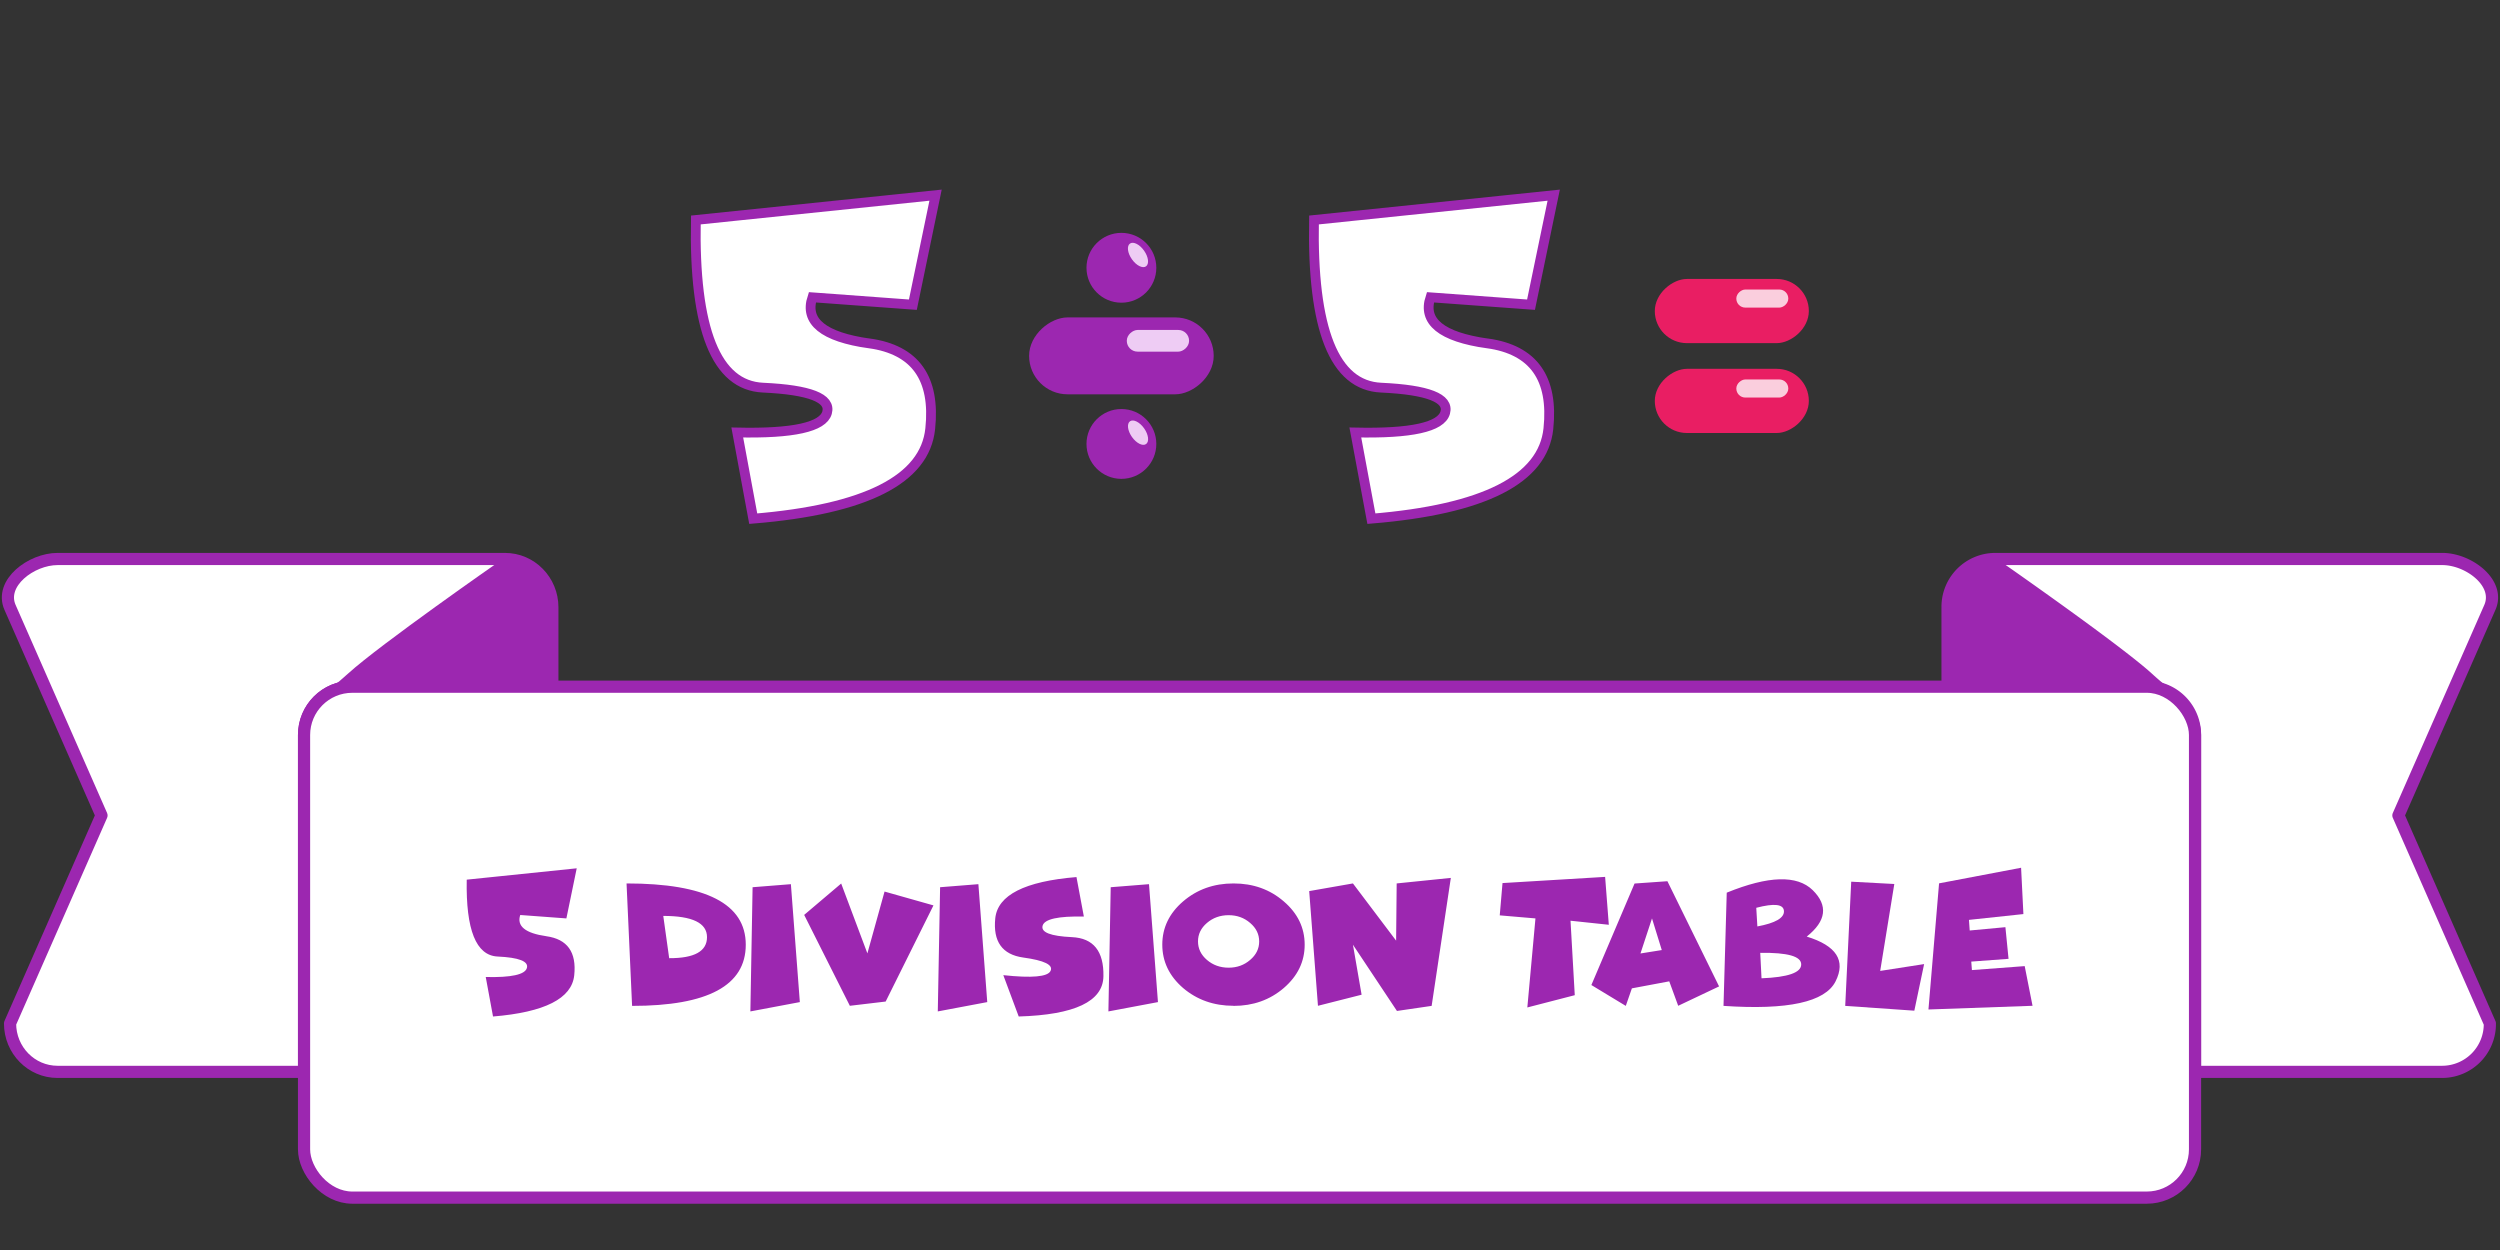 <svg xmlns="http://www.w3.org/2000/svg" viewBox="0 0 270.93 135.47">
  <rect x="0" y="0" width="270.93" height="135.47" fill="#333333" stroke="none"/>
  <g transform="translate(-874)">
    <path fill="#fff" stroke="#9c27b0" stroke-linecap="round" stroke-linejoin="round" stroke-width="1.32" d="M1090.2 60.58a5.18 5.18 0 0 0-5.14 5.25v8.59h21.6c2.9 0 5.22 2.33 5.22 5.22v36.52h26.8a5.18 5.18 0 0 0 5.15-5.25l-9.91-22.54 9.91-22.54c1.17-2.65-2.3-5.25-5.15-5.25z"/>
    <path fill="#9c27b0" d="M1089.77 60.48c-2.14-.1-4.69 3.24-4.69 5.7v8.24H1108.86c-.5-.4-1.06-.87-1.68-1.44-3.47-3.15-16.27-12.06-16.27-12.06a1.92 1.92 0 0 0-1.14-.44z"/>
    <g>
      <path fill="#fff" stroke="#9c27b0" stroke-linecap="round" stroke-linejoin="round" stroke-width="1.32" d="M880.24 60.58c-2.85 0-6.32 2.6-5.15 5.25L885 88.37l-9.91 22.54c0 2.9 2.3 5.25 5.15 5.25h26.71V79.64c0-2.9 2.33-5.22 5.23-5.22h21.68v-8.6c0-2.9-2.3-5.24-5.14-5.24z"/>
      <path fill="#9c27b0" d="M929.15 60.48c-.4.02-.79.15-1.14.44 0 0-12.8 8.91-16.27 12.06-.62.57-1.18 1.03-1.69 1.44h23.79v-8.23c0-2.47-2.55-5.81-4.7-5.71z"/>
    </g>
    <rect width="204.93" height="55.37" x="906.95" y="74.42" fill="#fff" stroke="#9c27b0" stroke-linecap="round" stroke-linejoin="round" stroke-width="1.32" ry="5.23"/>
  </g>
  <g fill="#9c27b0" stroke-width=".26" aria-label="5 division table" font-family="Funhouse" font-size="19.4" font-weight="400" letter-spacing="0" style="line-height:1.25;-inkscape-font-specification:'Funhouse, Normal';font-variant-ligatures:normal;font-variant-caps:normal;font-variant-numeric:normal;font-feature-settings:normal;text-align:start" word-spacing="0">
    <path d="M59.2 101.46q3.43.47 3.03 4.24-.4 3.77-8.8 4.46l-.79-4.28q4.16.1 4.46-.98.3-1.08-3.18-1.24-3.49-.17-3.34-8.33L62.5 94.1l-1.12 5.43-5-.37q-.6 1.81 2.83 2.3zM68.5 109l-.6-13.26q12.92 0 12.92 6.64 0 6.63-12.31 6.63zm3.38-9.74l.64 4.58q4.1.02 4.1-2.28t-4.74-2.3zM85.71 95.82l.97 12.78-5.36 1.01.24-13.46zM92.1 109l-4.95-9.85 4.01-3.4 2.84 7.57 1.86-6.7 5.3 1.5-5.18 10.42zM106.03 95.82l.96 12.78-5.36 1.01.25-13.46zM110.89 103.77q-3.42-.48-3.03-4.26.4-3.77 8.8-4.46l.8 4.28q-4.17-.09-4.47.99-.3 1.08 3.18 1.24 3.49.16 3.41 4.25-.07 4.08-9.18 4.35l-1.67-4.48q4.66.5 5.12-.46.47-.98-2.96-1.45zM124.52 95.82l.97 12.78-5.37 1.01.25-13.46zM133.68 109q-3.2 0-5.47-1.93-2.25-1.95-2.25-4.7 0-2.74 2.25-4.68 2.27-1.95 5.47-1.95 3.2 0 5.45 1.95 2.26 1.94 2.26 4.69 0 2.74-2.26 4.69-2.26 1.94-5.45 1.94zm-.53-4.13q1.36 0 2.33-.84.98-.83.98-2 0-1.18-.98-2.01-.97-.84-2.33-.84-1.37 0-2.35.84-.97.83-.97 2 0 1.18.97 2.01.98.84 2.35.84zM146.62 102.38l.94 5.42-4.73 1.2-.95-12.43 4.74-.83 4.68 6.2.06-6.2 5.87-.6-2.08 13.87-3.76.55zM170.2 99.78l.46 8.07-5.14 1.33.88-9.65-3.87-.33.3-3.5 11.12-.67.4 5.19zM176.85 107.11l-.66 1.9-3.73-2.26 4.68-11 3.56-.25 5.6 11.4-4.43 2.1-.97-2.65zm3.24-4.15l-1.06-3.43-1.25 3.8zM190.45 100.4q2.94-.55 2.88-1.67-.06-1.12-3-.35zm.45 5.62q4.3-.17 4.3-1.5.02-1.32-4.44-1.26zm-4.12 2.99l.35-12.27q6.78-2.76 9.32-.27 2.53 2.5-.65 5.03 4.83 1.48 3.12 4.86-1.7 3.36-12.14 2.65z" style="-inkscape-font-specification:'Funhouse, Normal';font-variant-ligatures:normal;font-variant-caps:normal;font-variant-numeric:normal;font-feature-settings:normal;text-align:start"/>
    <path d="M200.62 95.55l4.67.25-1.53 9.42 4.76-.74-1.06 5.05-7.49-.52zM219.03 94.04l.25 5.02-5.9.63.08 1.15 3.87-.36.34 3.43-4.04.3.07.92 5.72-.43.85 4.3-11.28.4 1.15-13.67z" style="-inkscape-font-specification:'Funhouse, Normal';font-variant-ligatures:normal;font-variant-caps:normal;font-variant-numeric:normal;font-feature-settings:normal;text-align:start"/>
  </g>
  <g>
    <g transform="translate(-294.03 828.3) scale(1.063)">
      <rect width="7.84" height="18.82" x="-746.85" y="-400.34" fill="#9c27b0" ry="3.92" transform="rotate(90)"/>
      <rect width="2.21" height="6.35" x="-745.57" y="-397.83" fill="#eeccf4" ry="1.1" transform="rotate(90)"/>
      <circle cx="390.93" cy="-751.91" r="3.56" fill="#9c27b0"/>
      <circle cx="390.93" cy="-733.95" r="3.56" fill="#9c27b0"/>
      <ellipse cx="754.53" cy="-390.09" fill="#eeccf4" rx=".76" ry="1.42" transform="rotate(-35.13)"/>
      <ellipse cx="744.11" cy="-375.27" fill="#eeccf4" rx=".76" ry="1.42" transform="rotate(-35.13)"/>
    </g>
    <g style="line-height:1.25;-inkscape-font-specification:'Funhouse, Normal';font-variant-ligatures:normal;font-variant-caps:normal;font-variant-numeric:normal;font-feature-settings:normal;text-align:start">
      <path fill="#fff" stroke="#9c27b0" stroke-width="1.06" d="M94.2 37.21q7.48 1.04 6.61 9.26-.86 8.23-19.18 9.74l-1.73-9.34q9.07.2 9.73-2.15.66-2.36-6.94-2.71-7.61-.35-7.28-18.17l25.98-2.69-2.46 11.87-10.89-.8q-1.3 3.94 6.16 5z" aria-label="5" font-family="Funhouse" font-size="42.33" font-weight="400" letter-spacing="0" style="-inkscape-font-specification:'Funhouse, Normal';font-variant-ligatures:normal;font-variant-caps:normal;font-variant-numeric:normal;font-feature-settings:normal;text-align:start" word-spacing="0"/>
    </g>
    <g transform="matrix(0 .887 -.887 0 -119.78 661.82)">
      <rect width="7.84" height="18.82" x="-712.05" y="-356.04" fill="#e91e63" ry="3.92"/>
      <rect width="7.84" height="18.82" x="-701.07" y="-356.04" fill="#e91e63" ry="3.92"/>
      <rect width="2.21" height="6.35" x="-710.76" y="-353.53" fill="#facedd" ry="1.1"/>
      <rect width="2.21" height="6.35" x="-699.77" y="-353.53" fill="#facedd" ry="1.1"/>
    </g>
    <g style="line-height:1.25;-inkscape-font-specification:'Funhouse, Normal';font-variant-ligatures:normal;font-variant-caps:normal;font-variant-numeric:normal;font-feature-settings:normal;text-align:start">
      <path fill="#fff" stroke="#9c27b0" stroke-width="1.06" d="M161.19 37.21q7.48 1.04 6.61 9.26-.87 8.23-19.18 9.74l-1.74-9.34q9.08.2 9.74-2.15.66-2.36-6.95-2.71-7.6-.35-7.27-18.17l25.98-2.69-2.46 11.87-10.9-.8q-1.3 3.94 6.17 5z" aria-label="5" font-family="Funhouse" font-size="42.33" font-weight="400" letter-spacing="0" style="-inkscape-font-specification:'Funhouse, Normal';font-variant-ligatures:normal;font-variant-caps:normal;font-variant-numeric:normal;font-feature-settings:normal;text-align:start" word-spacing="0"/>
    </g>
  </g>
</svg>
